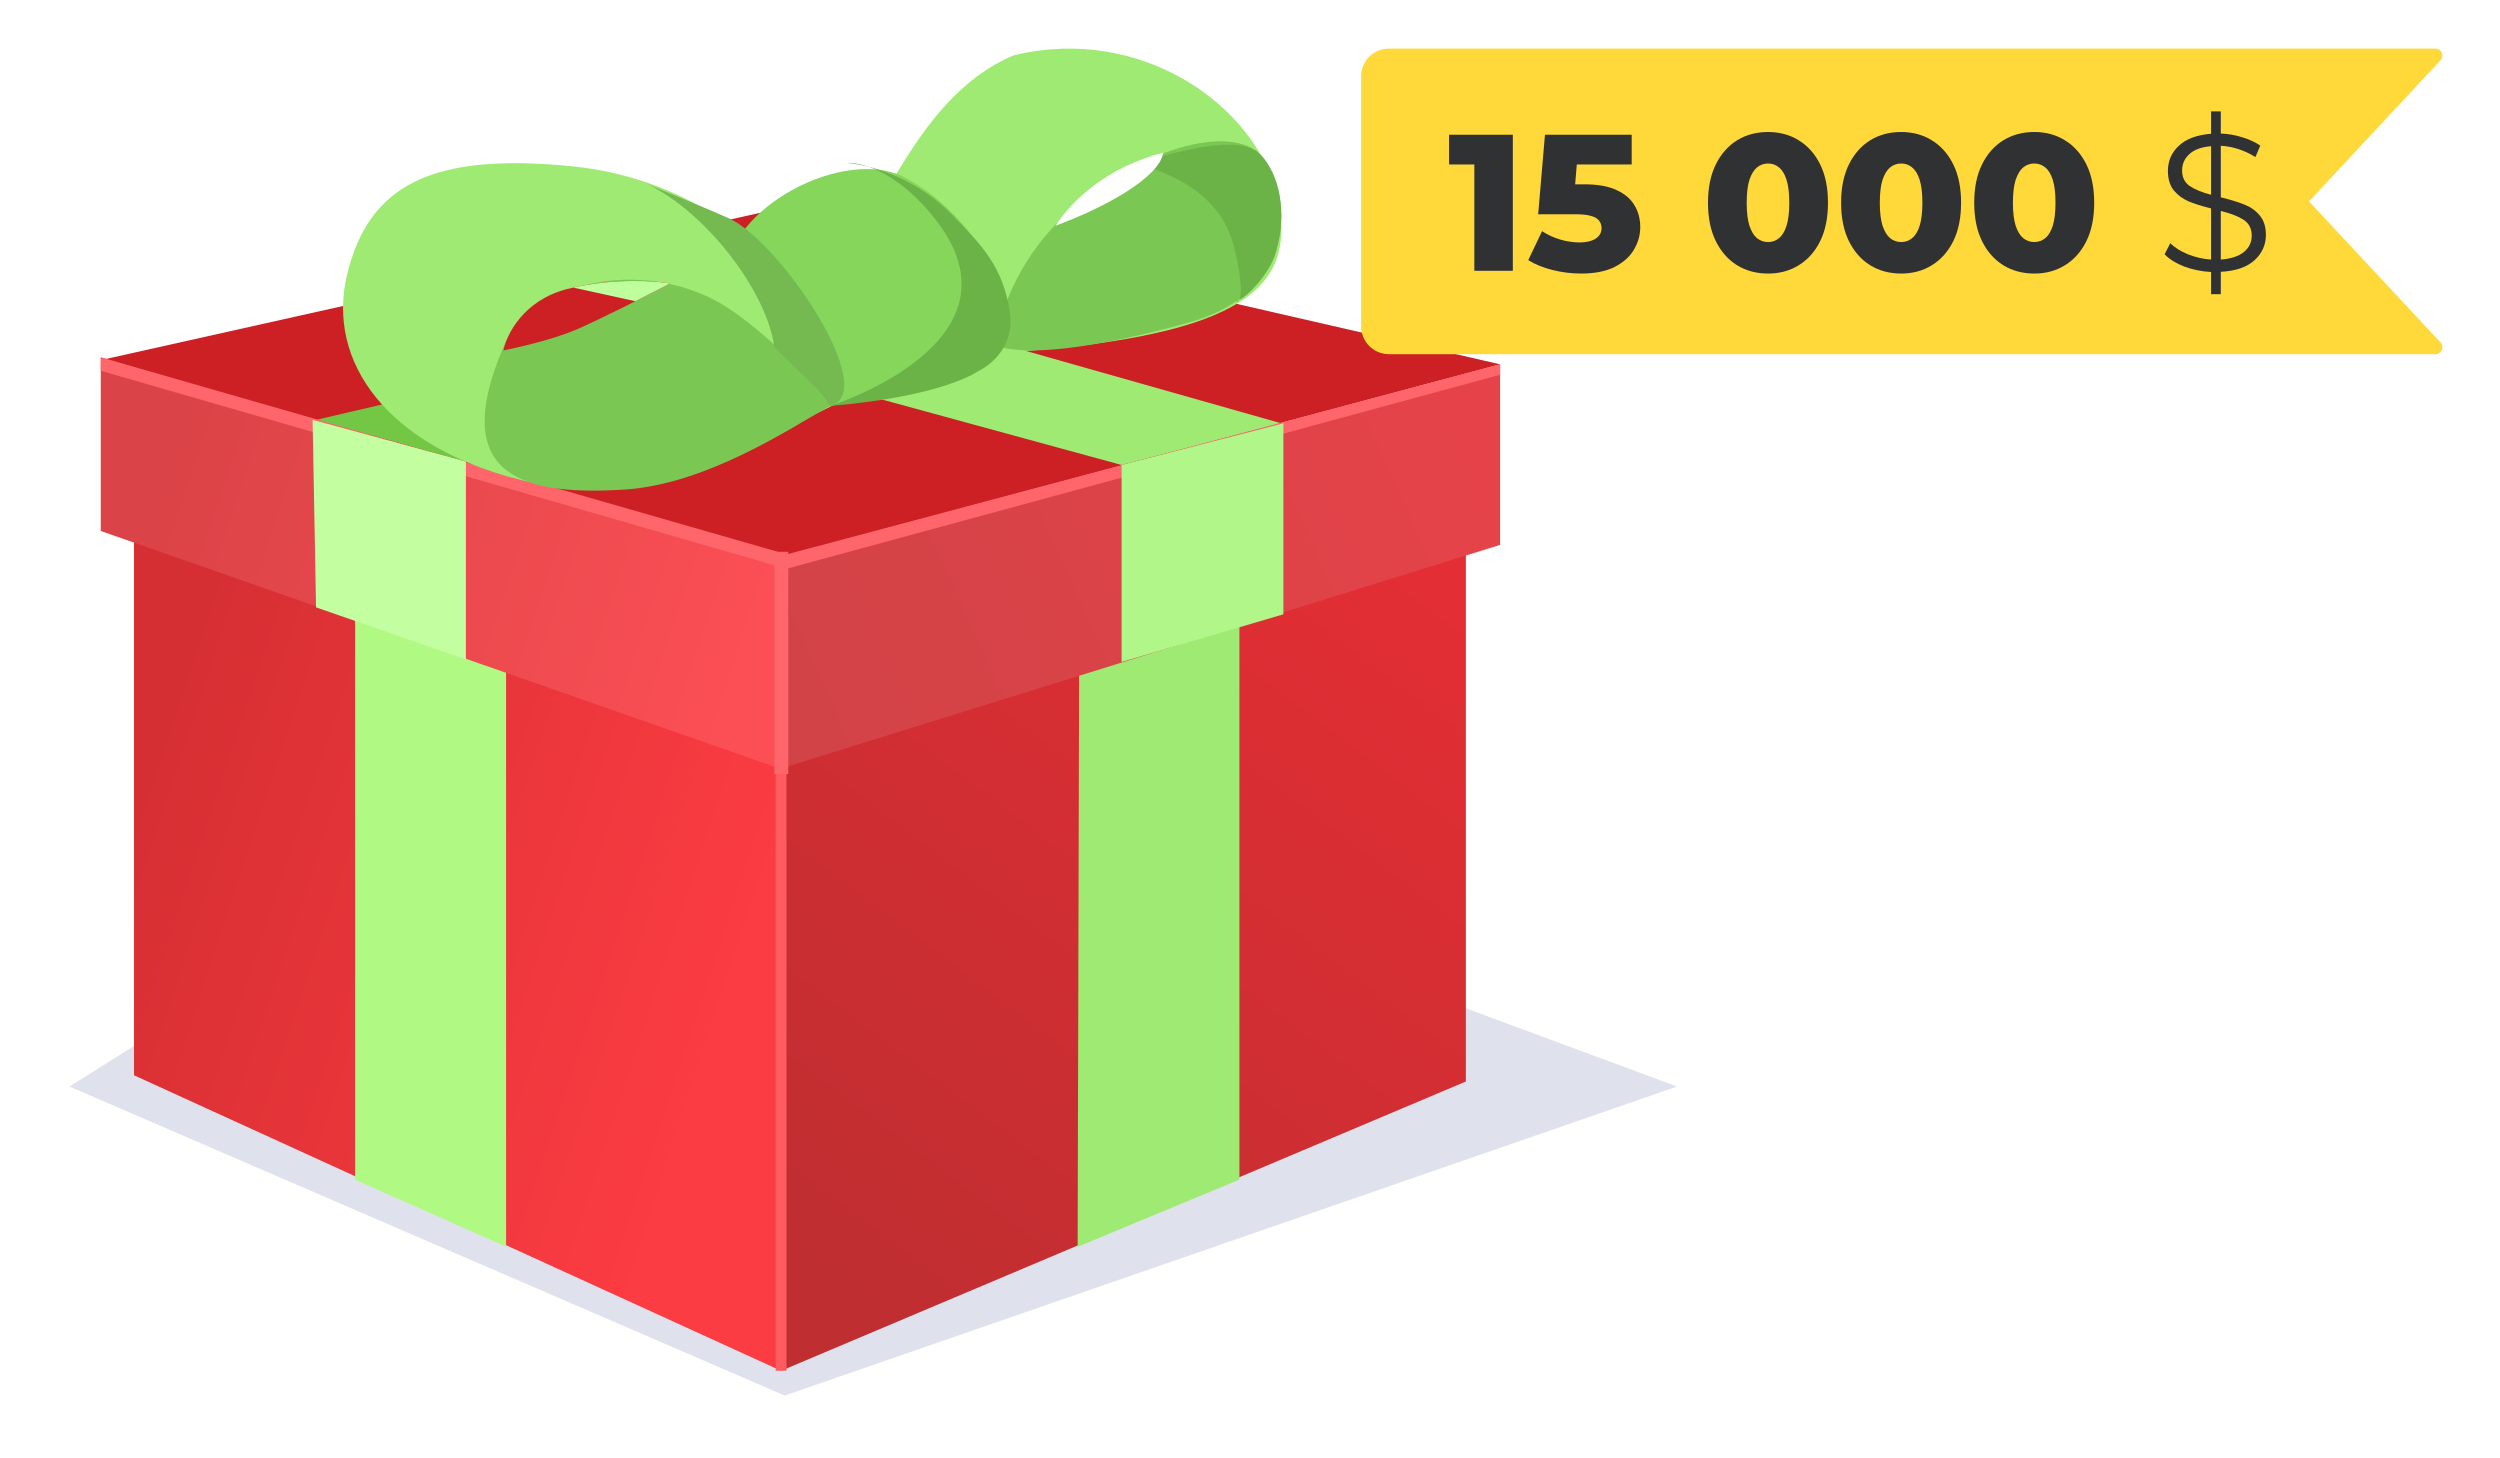 <svg width="360" height="210" viewBox="0 0 360 210" fill="none" xmlns="http://www.w3.org/2000/svg">
<path d="M10 156.46L113 200.96L241.5 156.46L147 121.46L31.5 142.96L10 156.46Z" fill="#DFE1EC"/>
<path d="M115.259 29.347L216.012 52.46L111.787 80.347L14.512 51.854L115.259 29.347Z" fill="#CC2024"/>
<path d="M184.512 60.96L91.012 34.46L64.512 40.46L161.512 66.96L184.512 60.96Z" fill="#9EEA73"/>
<path d="M67.012 66.46L174.512 42.96L148.512 36.46L45.512 60.46L67.012 66.46Z" fill="#74C744"/>
<path d="M19.299 69.275L112.474 96.815V197.392L19.299 154.84V69.275Z" fill="url(#paint0_linear_1794_4821)"/>
<path d="M211.085 70.828L112.474 96.84V197.392L211.085 155.735V70.828Z" fill="url(#paint1_linear_1794_4821)"/>
<path d="M51.134 80.146L72.875 86.746V179.533L51.134 169.874V80.146Z" fill="#B0FA84"/>
<path d="M155.423 84.832L178.474 79.369V169.862L155.18 179.533L155.423 84.832Z" fill="#9EEA73"/>
<path fill-rule="evenodd" clip-rule="evenodd" d="M113.251 97.228L113.251 197.392L111.698 197.392L111.698 97.228L113.251 97.228Z" fill="#FF5C62"/>
<path fill-rule="evenodd" clip-rule="evenodd" d="M19.299 69.275L112.692 96.84L112.692 98.57L19.299 70.828L19.299 69.275Z" fill="#FF5C62" style="mix-blend-mode:lighten"/>
<path fill-rule="evenodd" clip-rule="evenodd" d="M211.085 72.381L112.474 98.393L112.474 96.84L211.085 70.828L211.085 72.381Z" fill="#FF4D52" style="mix-blend-mode:lighten"/>
<path d="M14.512 51.46L112.187 80.182V110.642L14.512 76.46V51.46Z" fill="url(#paint2_linear_1794_4821)"/>
<path d="M14.512 51.46L112.187 80.182V110.642L14.512 76.46V51.46Z" fill="white" fill-opacity="0.1"/>
<path d="M216.012 52.46L112.512 80.182V110.642L216.012 78.46V52.46Z" fill="url(#paint3_linear_1794_4821)"/>
<path d="M216.012 52.46L112.512 80.182V110.642L216.012 78.46V52.46Z" fill="white" fill-opacity="0.1"/>
<path fill-rule="evenodd" clip-rule="evenodd" d="M113.512 79.46L113.512 111.46L111.512 111.46L111.512 79.46L113.512 79.46Z" fill="#FF666C"/>
<path fill-rule="evenodd" clip-rule="evenodd" d="M14.512 51.46L112.012 79.46L111.496 81.393L14.512 53.393L14.512 51.46Z" fill="#FF666C"/>
<path d="M45.012 60.46L67.088 66.46V94.96L45.512 87.46L45.012 60.46Z" fill="#C3FFA0"/>
<path fill-rule="evenodd" clip-rule="evenodd" d="M216.012 53.96L112.1 82.218L111.512 80.307L216.012 52.46L216.012 53.96Z" fill="#FF666C"/>
<path d="M161.512 66.96L184.806 60.96V88.46L161.512 95.323V66.96Z" fill="#B0F688"/>
<g filter="url(#filter0_f_1794_4821)">
<ellipse cx="90.781" cy="51.829" rx="5.435" ry="5.047" fill="white"/>
</g>
<path d="M183.86 28.075C180.87 15.44 164.555 3.48 146 7.96C130.5 14.46 126.5 34.96 117.228 41.474C138.5 39.96 130.799 52.112 149.781 50.392C180.218 47.61 186.851 40.709 183.86 28.075Z" fill="#9EEA73"/>
<path d="M182.178 23.082C185.998 28.849 186.847 42.133 171.057 46.487C161.613 49.09 148.498 51.895 142.937 49.628C144.5 43.96 146.796 36.647 154.5 29.96C164.644 21.164 178.358 17.316 182.178 23.082Z" fill="#7BC753"/>
<path d="M104.5 39.96C104.634 29.92 121.651 21.007 130.331 25.57C139.355 30.311 146.399 41.583 144.058 47.904C141.717 54.224 136.098 55.067 128.649 56.542C121.2 58.017 116.007 59.997 113.538 56.542C111.069 53.087 96.512 37.369 96.512 37.369L104.5 39.96Z" fill="#86D65C"/>
<path d="M134.179 30.933C127.513 22.922 121.963 23.468 121.963 23.468C121.963 23.468 130.27 23.935 137.111 30.933C141.381 35.301 144.433 38.398 145.41 44.93C146.387 51.462 139.972 53.85 140.949 53.384C140.949 53.384 136.126 57.06 119.512 58.46C119.512 58.46 149.319 49.129 134.179 30.933Z" fill="#6BB247"/>
<path d="M50 39.46C53.101 26.769 62 21.875 82.5 23.96C112 26.96 126.022 55.448 119.862 58.413C106.529 64.854 94.209 73.898 75.033 69.12C55.856 64.342 46.899 52.151 50 39.46Z" fill="#9EEA73"/>
<path d="M72.5 49.96C64.29 69.099 76 71.46 90.5 70.46C101.972 69.461 113.202 62.07 119.5 58.46C115.5 52.96 109.5 47.46 105 44.46C93.75 36.96 76.766 40.014 72.5 49.96Z" fill="#7BC753"/>
<path d="M81.664 41.623C75.38 43.23 72.936 48.184 72.5 50.46C74.536 50.059 79.394 48.934 82.536 47.648C85.678 46.363 93.154 42.56 96.5 40.819C94.173 40.418 87.947 40.016 81.664 41.623Z" fill="#CC2024"/>
<path fill-rule="evenodd" clip-rule="evenodd" d="M96.5 40.819C94.281 40.436 88.516 40.053 82.536 41.412L91.5 43.376C93.447 42.396 95.258 41.466 96.5 40.819Z" fill="#BFFE9C"/>
<path d="M92 25.96C101.267 29.741 110.5 42 111.5 50C115.5 54 117.5 55.5 119.5 58.5C127 56.5 112.223 34.72 105 31.46C100.929 29.623 93.234 26.573 92 25.96Z" fill="#74BA51"/>
<path d="M164 23.46C175.001 20.076 179.549 20.297 181.428 22.192C184.218 25.007 185.452 30.449 183.7 36.405C182.849 39.301 179.75 42.722 178.185 43.308C177.425 43.399 179.929 44.933 177.782 35.864C175.636 26.795 166.951 24.814 164 23.46Z" fill="#6BB347"/>
<path d="M167.5 22C159.5 24 154.298 28.906 152 32.5C159.194 29.864 167 25.5 167.5 22Z" fill="white"/>
<path d="M196 11C196 8.791 197.791 7 200 7H350.701C351.575 7 352.029 8.042 351.433 8.682L332.5 29L351.433 49.318C352.029 49.958 351.575 51 350.701 51H200C197.791 51 196 49.209 196 47V11Z" fill="#FFD83A"/>
<path d="M212.304 39V21.388L214.684 23.684H208.664V19.4H217.848V39H212.304Z" fill="#303133"/>
<path d="M227.656 39.392C226.312 39.392 224.958 39.224 223.596 38.888C222.233 38.552 221.057 38.076 220.068 37.46L222.056 33.288C222.858 33.811 223.726 34.212 224.66 34.492C225.612 34.772 226.554 34.912 227.488 34.912C228.421 34.912 229.177 34.735 229.756 34.38C230.334 34.007 230.624 33.493 230.624 32.84C230.624 32.448 230.512 32.103 230.288 31.804C230.064 31.487 229.681 31.253 229.14 31.104C228.598 30.936 227.824 30.852 226.816 30.852H221.496L222.476 19.4H234.964V23.684H224.436L227.264 21.248L226.62 28.976L223.792 26.54H228.132C230.073 26.54 231.632 26.82 232.808 27.38C233.984 27.921 234.842 28.659 235.384 29.592C235.925 30.507 236.196 31.543 236.196 32.7C236.196 33.857 235.888 34.949 235.272 35.976C234.674 36.984 233.75 37.805 232.5 38.44C231.249 39.075 229.634 39.392 227.656 39.392Z" fill="#303133"/>
<path d="M254.604 39.392C252.924 39.392 251.431 38.991 250.124 38.188C248.836 37.385 247.819 36.228 247.072 34.716C246.325 33.204 245.952 31.365 245.952 29.2C245.952 27.035 246.325 25.196 247.072 23.684C247.819 22.172 248.836 21.015 250.124 20.212C251.431 19.409 252.924 19.008 254.604 19.008C256.265 19.008 257.74 19.409 259.028 20.212C260.335 21.015 261.361 22.172 262.108 23.684C262.855 25.196 263.228 27.035 263.228 29.2C263.228 31.365 262.855 33.204 262.108 34.716C261.361 36.228 260.335 37.385 259.028 38.188C257.74 38.991 256.265 39.392 254.604 39.392ZM254.604 34.856C255.201 34.856 255.724 34.669 256.172 34.296C256.639 33.923 257.003 33.325 257.264 32.504C257.525 31.664 257.656 30.563 257.656 29.2C257.656 27.819 257.525 26.717 257.264 25.896C257.003 25.075 256.639 24.477 256.172 24.104C255.724 23.731 255.201 23.544 254.604 23.544C254.007 23.544 253.475 23.731 253.008 24.104C252.56 24.477 252.196 25.075 251.916 25.896C251.655 26.717 251.524 27.819 251.524 29.2C251.524 30.563 251.655 31.664 251.916 32.504C252.196 33.325 252.56 33.923 253.008 34.296C253.475 34.669 254.007 34.856 254.604 34.856Z" fill="#303133"/>
<path d="M273.772 39.392C272.092 39.392 270.599 38.991 269.292 38.188C268.004 37.385 266.987 36.228 266.24 34.716C265.493 33.204 265.12 31.365 265.12 29.2C265.12 27.035 265.493 25.196 266.24 23.684C266.987 22.172 268.004 21.015 269.292 20.212C270.599 19.409 272.092 19.008 273.772 19.008C275.433 19.008 276.908 19.409 278.196 20.212C279.503 21.015 280.529 22.172 281.276 23.684C282.023 25.196 282.396 27.035 282.396 29.2C282.396 31.365 282.023 33.204 281.276 34.716C280.529 36.228 279.503 37.385 278.196 38.188C276.908 38.991 275.433 39.392 273.772 39.392ZM273.772 34.856C274.369 34.856 274.892 34.669 275.34 34.296C275.807 33.923 276.171 33.325 276.432 32.504C276.693 31.664 276.824 30.563 276.824 29.2C276.824 27.819 276.693 26.717 276.432 25.896C276.171 25.075 275.807 24.477 275.34 24.104C274.892 23.731 274.369 23.544 273.772 23.544C273.175 23.544 272.643 23.731 272.176 24.104C271.728 24.477 271.364 25.075 271.084 25.896C270.823 26.717 270.692 27.819 270.692 29.2C270.692 30.563 270.823 31.664 271.084 32.504C271.364 33.325 271.728 33.923 272.176 34.296C272.643 34.669 273.175 34.856 273.772 34.856Z" fill="#303133"/>
<path d="M292.94 39.392C291.26 39.392 289.767 38.991 288.46 38.188C287.172 37.385 286.155 36.228 285.408 34.716C284.661 33.204 284.288 31.365 284.288 29.2C284.288 27.035 284.661 25.196 285.408 23.684C286.155 22.172 287.172 21.015 288.46 20.212C289.767 19.409 291.26 19.008 292.94 19.008C294.601 19.008 296.076 19.409 297.364 20.212C298.671 21.015 299.697 22.172 300.444 23.684C301.191 25.196 301.564 27.035 301.564 29.2C301.564 31.365 301.191 33.204 300.444 34.716C299.697 36.228 298.671 37.385 297.364 38.188C296.076 38.991 294.601 39.392 292.94 39.392ZM292.94 34.856C293.537 34.856 294.06 34.669 294.508 34.296C294.975 33.923 295.339 33.325 295.6 32.504C295.861 31.664 295.992 30.563 295.992 29.2C295.992 27.819 295.861 26.717 295.6 25.896C295.339 25.075 294.975 24.477 294.508 24.104C294.06 23.731 293.537 23.544 292.94 23.544C292.343 23.544 291.811 23.731 291.344 24.104C290.896 24.477 290.532 25.075 290.252 25.896C289.991 26.717 289.86 27.819 289.86 29.2C289.86 30.563 289.991 31.664 290.252 32.504C290.532 33.325 290.896 33.923 291.344 34.296C291.811 34.669 292.343 34.856 292.94 34.856Z" fill="#303133"/>
<path d="M326.291 33.82C326.291 35.257 325.74 36.48 324.639 37.488C323.537 38.477 321.923 39.028 319.795 39.14V42.36H318.395V39.168C317.032 39.093 315.744 38.832 314.531 38.384C313.336 37.917 312.393 37.329 311.703 36.62L312.515 35.024C313.168 35.659 314.017 36.191 315.063 36.62C316.127 37.049 317.237 37.301 318.395 37.376V30.012C317.107 29.695 316.033 29.359 315.175 29.004C314.316 28.631 313.597 28.099 313.019 27.408C312.459 26.699 312.179 25.765 312.179 24.608C312.179 23.171 312.701 21.967 313.747 20.996C314.792 20.007 316.341 19.428 318.395 19.26V16.04H319.795V19.232C320.859 19.269 321.885 19.447 322.875 19.764C323.883 20.063 324.751 20.464 325.479 20.968L324.779 22.62C324.013 22.135 323.201 21.752 322.343 21.472C321.484 21.192 320.635 21.033 319.795 20.996V28.416C321.176 28.752 322.305 29.097 323.183 29.452C324.06 29.788 324.797 30.311 325.395 31.02C325.992 31.729 326.291 32.663 326.291 33.82ZM314.223 24.552C314.223 25.523 314.577 26.26 315.287 26.764C316.015 27.268 317.051 27.697 318.395 28.052V21.052C317.013 21.164 315.968 21.547 315.259 22.2C314.568 22.835 314.223 23.619 314.223 24.552ZM319.795 37.376C321.269 37.264 322.38 36.9 323.127 36.284C323.873 35.668 324.247 34.884 324.247 33.932C324.247 32.924 323.864 32.168 323.099 31.664C322.333 31.16 321.232 30.731 319.795 30.376V37.376Z" fill="#303133"/>
<defs>
<filter id="filter0_f_1794_4821" x="65.346" y="26.782" width="50.87" height="50.094" filterUnits="userSpaceOnUse" color-interpolation-filters="sRGB">
<feFlood flood-opacity="0" result="BackgroundImageFix"/>
<feBlend mode="normal" in="SourceGraphic" in2="BackgroundImageFix" result="shape"/>
<feGaussianBlur stdDeviation="10" result="effect1_foregroundBlur_1794_4821"/>
</filter>
<linearGradient id="paint0_linear_1794_4821" x1="112.493" y1="120.949" x2="27.447" y2="92.94" gradientUnits="userSpaceOnUse">
<stop stop-color="#FB3C42"/>
<stop offset="1" stop-color="#D62F33"/>
</linearGradient>
<linearGradient id="paint1_linear_1794_4821" x1="202.123" y1="82.755" x2="123.697" y2="186.644" gradientUnits="userSpaceOnUse">
<stop stop-color="#E22E34"/>
<stop offset="1" stop-color="#BF2E31"/>
</linearGradient>
<linearGradient id="paint2_linear_1794_4821" x1="106.706" y1="103.134" x2="21.66" y2="75.125" gradientUnits="userSpaceOnUse">
<stop stop-color="#FB3C42"/>
<stop offset="1" stop-color="#D62F33"/>
</linearGradient>
<linearGradient id="paint3_linear_1794_4821" x1="117.993" y1="103.134" x2="210.512" y2="61.46" gradientUnits="userSpaceOnUse">
<stop stop-color="#CD2F33"/>
<stop offset="1" stop-color="#E22F35"/>
</linearGradient>
</defs>
</svg>
